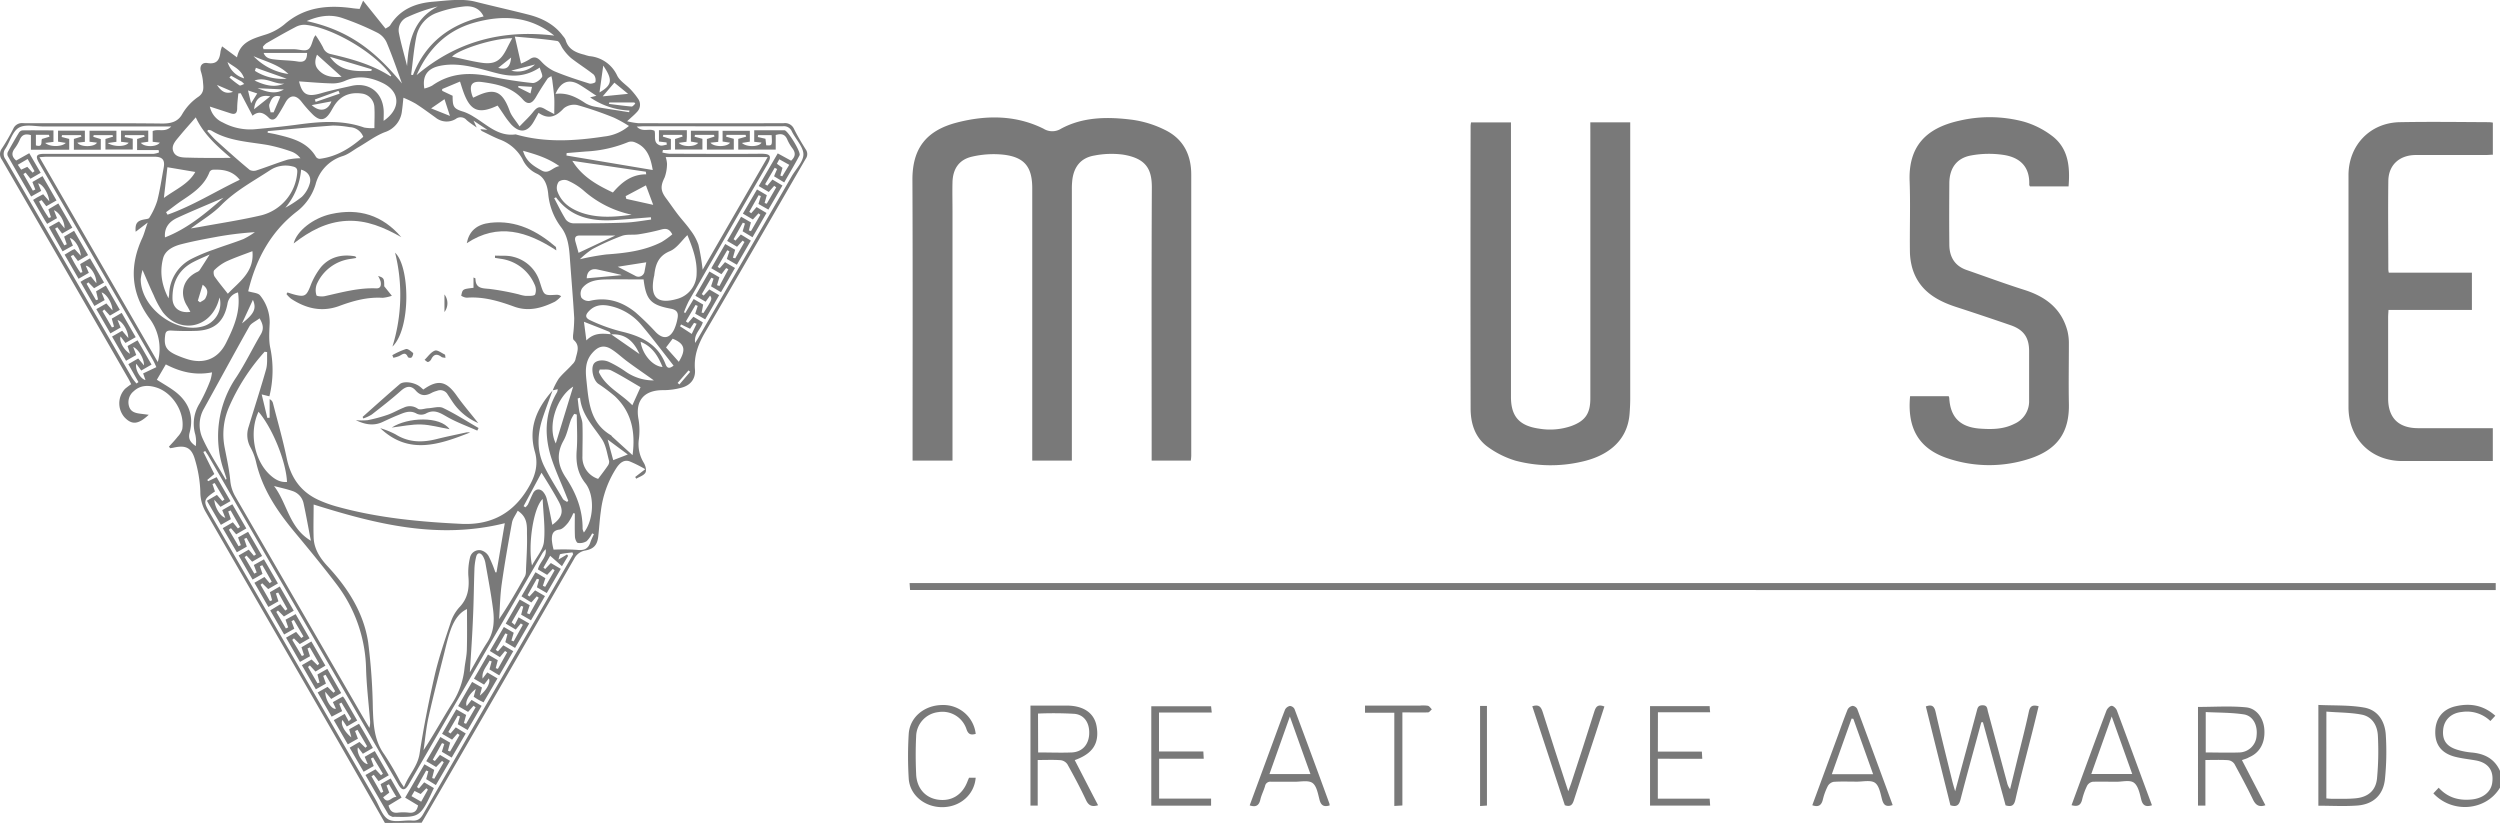<svg xmlns="http://www.w3.org/2000/svg" viewBox="0 0 814.15 268"><defs><style>.cls-1{fill:#797979;}</style></defs><g id="Layer_2" data-name="Layer 2"><g id="The_Communicator_Awards" data-name="The Communicator Awards"><path class="cls-1" d="M125.35,268q-7.53-13.19-15.09-26.36Q88.64,204.19,67,166.74a13.08,13.08,0,0,1-1.76-6.65,41.42,41.42,0,0,0-1.79-10.56c-1.11-3.83-3.08-4.64-7-3.73-.33.07-.67.11-1,.16l-.45-.49c1-1.09,2-2.14,2.89-3.28a6.16,6.16,0,0,0,1.47-2.45c.86-5.5-3.14-11.88-8.46-13.55-2.62-.82-5.21-.79-7.37,1.23A4.6,4.6,0,0,0,42,132.24c.52,1.93,2.12,2.29,3.8,2.5l2.64.34c-3.41,3.19-5.49,3.36-7.9.81a6.91,6.91,0,0,1,.18-9.26,24.62,24.62,0,0,1,2-1.52c-.31-.62-.62-1.3-1-1.94Q21.22,87.56.61,52a3,3,0,0,1,0-3.63A66.41,66.41,0,0,0,4.34,41.9a3.07,3.07,0,0,1,3.2-1.79c15.12.06,30.24-.06,45.36.12,3,0,5.17-.68,6.52-3.2a17.42,17.42,0,0,1,5.28-5.58c2-1.48,1.49-3.27,1.38-5.08a15.4,15.4,0,0,0-.66-3.11c-.53-1.9.54-3,2.11-2.73,3.24.51,4-1.18,4.29-3.8a8.82,8.82,0,0,1,.51-1.63l4.85,3.58c1-4.84,4.85-6,8.83-7.27A18.36,18.36,0,0,0,92.55,8c6.59-5.78,14.24-6.46,22.39-5.31.7.1,1.4.14,2.16.22l1.15-2.7,7.31,9.11c.57-.4,1.24-.64,1.53-1.12,3.22-5.23,8.3-7.19,14-7.65,4.57-.37,9.42-1.09,13.72,0C160.54,2,166.31,3.29,172,4.74c4.42,1.12,8.53,3.13,11.35,7a4.6,4.6,0,0,1,.83,1.23c.87,3.11,3.35,4.17,6.13,4.85a14.2,14.2,0,0,0,1.63.46A11,11,0,0,1,201,24.64c.9,1.8,3,3,4.42,4.55a23.56,23.56,0,0,1,2.35,2.93,3.31,3.31,0,0,1-.3,4.31c-.83.94-1.82,1.73-3.24,3.06a23.15,23.15,0,0,0,3.67.63q23.64.06,47.28,0A3.19,3.19,0,0,1,258.58,42c1.14,2.28,2.45,4.48,3.8,6.63a2.6,2.6,0,0,1,0,3.09c-10.91,18.81-21.73,37.68-32.73,56.45-2.25,3.84-3.7,7.64-3.33,12.16.26,3-1.42,5.16-4.41,5.94a22.8,22.8,0,0,1-5.86.79c-6.35-.06-9.28,3.44-8.09,9.6a22.37,22.37,0,0,1,.11,6.28,11.52,11.52,0,0,0,1.56,7.73c.56.89,1,2.46.57,3.23-.5.94-2,1.38-3,2l-.34-.57,3.27-2.53a39.12,39.12,0,0,0-5.19-2.59c-1.8-.58-3.1.62-4.07,2a32.94,32.94,0,0,0-5.19,14.24c-.4,2.73-.54,5.5-.85,8.24s-1.42,4.06-4.17,4.58a5,5,0,0,0-3.69,2.73q-24.33,42.27-48.8,84.47c-.28.49-.58,1-.87,1.46ZM199,108.86l9.26,6.44c-2.08-4.65-5-6.67-9.3-6.4-.2-.3-.33-.76-.61-.87-2.63-1.08-5.28-2.1-8.18-3.24l.79,6.08C193.51,108.25,196.28,108.61,199,108.86Zm-19,18.25a22.08,22.08,0,0,1,2-3.86c1.32-1.65,3-3,4.4-4.61a3.5,3.5,0,0,0,1-1.55c.41-2.15,1.7-4.38-.54-6.35-.32-.28-.26-1.09-.23-1.64a46.47,46.47,0,0,0,.37-5.5c-.4-6.77-1-13.53-1.47-20.3-.26-3.32-.73-6.64-2.84-9.36A21.11,21.11,0,0,1,178.52,63c-.3-2.7-1.15-5.29-3.8-6.49a9.51,9.51,0,0,1-4.6-4.76,13.93,13.93,0,0,0-7.53-6.38c-1.93-.79-3.79-1.78-5.67-2.7-.15-.07-.24-.28-.49-.61l2.29.23-4.52-3,1.05,2.24c-1.42-1-2.45-1.66-3.32-2.45a2.55,2.55,0,0,0-3.52-.33,5.71,5.71,0,0,1-6.59-.48c-2.13-1.53-4.24-3.1-6.44-4.51a34.23,34.23,0,0,0-4-1.93c-.18,1.68-.28,2.94-.47,4.2a8.11,8.11,0,0,1-5.56,7c-3,1.15-5.64,3.16-8.44,4.8-1.77,1-3.41,2.41-5.31,3a13.11,13.11,0,0,0-8.84,9.26,17.55,17.55,0,0,1-6.36,9C87.87,75.82,83.25,84.8,80.83,94.86c1.44.47,3.25.5,3.89,1.38a13.89,13.89,0,0,1,3.11,8.84c-.11,2.82-.38,5.76.24,8.46a35.66,35.66,0,0,1-.34,15.53l-2.51-.63c.69,2.86,1.26,5.26,1.84,7.66l.75-.06V130a1.92,1.92,0,0,1,1.07,1.24c1.53,6,3.23,11.9,4.48,17.92,1.28,6.2,4.41,10.84,10.15,13.55a39.81,39.81,0,0,0,6.38,2.31c13.2,3.65,26.73,4.92,40.35,5.58,10.23.49,17.57-3.88,22.4-12.8,1.83-3.38,2.64-6.87,1.56-10.63-2.27-7.88.67-14.26,5.75-20-1.06,2.91-2.17,5.8-3.15,8.73-1.82,5.42-2.11,10.87.5,16.1,1.79,3.59,4,7,6,10.47.26.44.9.65,1.36,1l.4-.41c-.31-.77-.62-1.53-.92-2.3-1.48-3.67-3.13-7.28-4.39-11-2.55-7.55-2.5-15,1.69-22.08a3.66,3.66,0,0,0,.19-.92ZM102.14,164.3c0,3.78-.12,7.3,0,10.81.16,3.72,2.08,6.63,4.57,9.32,6.57,7.08,11.73,15.1,13.19,24.77a191.56,191.56,0,0,1,1.52,21.58c.2,5.27.43,10.37,3.73,14.9a101.11,101.11,0,0,1,5.16,8.79c.3.52.67,1,1.24,1.89,1.52-4,4.45-6.73,5.09-10.92,1.31-8.58,3-17.12,4.94-25.58,1.32-5.7,3.24-11.28,5.09-16.85a13.65,13.65,0,0,1,2.85-5.16c2.94-3,3.37-6.46,3-10.38a20.58,20.58,0,0,1,.54-5.88,3.08,3.08,0,0,1,3.55-2.39,4.1,4.1,0,0,1,2.57,2,40.12,40.12,0,0,1,2.14,5.19h.37c.88-5.22,1.76-10.45,2.7-16C142.68,175.8,122.4,170.66,102.14,164.3ZM87,114.67l-.81-.13a66.41,66.41,0,0,0-11.73,18.3,22.37,22.37,0,0,0-1.26,13.1c.67,3.48,1.45,6.95,1.78,10.46a12.63,12.63,0,0,0,1.68,5.34q20.52,35.4,41,70.84c.86,1.49,1.76,3,2.64,4.46a6.9,6.9,0,0,0,.17-2.79c-.43-5.41-1.08-10.82-1.25-16.23a47.12,47.12,0,0,0-9.68-27.84c-4.33-5.68-8.87-11.23-13.45-16.72-5.73-6.88-10.67-14.13-12.7-23a18.35,18.35,0,0,0-1.81-4.75A8.38,8.38,0,0,1,81,138.9c1.88-6.23,3.91-12.42,5.67-18.68C87.14,118.47,86.93,116.52,87,114.67ZM44.18,75.47c-.23-2.67.46-3.56,2.74-4,.6-.12,1.49-.16,1.7-.54a24.14,24.14,0,0,0,2.58-5.5c.91-3.56,1.44-7.22,2.11-10.83.47-2.5-.41-3.56-3-3.56H15.25c-.67,0-1.33.08-2.4.15L51.39,117.9a16.5,16.5,0,0,0-2.84-14.38c-6-8.31-6.4-17-2.19-26.06.65-1.43,1-3,1.75-5ZM228.82,87.84,250,51.15H216.79a8.55,8.55,0,0,1,.43,2.17,13.18,13.18,0,0,1-.78,4.48c-1.35,2.71-1.39,4.27.46,6.75,1.31,1.75,2.53,3.57,3.87,5.31s2.83,3.31,4.07,5.09a16.76,16.76,0,0,1,2.62,4.79A70.08,70.08,0,0,1,228.82,87.84ZM171.64,199.71l.8.32,3-5.39-.64-.44-1.76,2-3.22-2,4.56-7.85,3.23,1.94-.82,2.49.76.32,3.06-5.37-.59-.46-1.84,1.94-3-1.77c.52-2.44,3-4,2.52-6.59a7.61,7.61,0,0,0-1.38,1.86l-43.19,74.7c-1.24,2.14-2.18,2.17-3.4.07q-4.91-8.44-9.79-16.92l-52.1-90.16c-.31-.53-.68-1-1-1.53l-.62.32,3.57,7.18-2.3,1.94.31.39,2.75-1.31,4.52,7.81-3.27,1.86-2-2.29c.12,2.47,2,5.46,3.57,5.86l-1-2.5,3.3-1.91,4.55,7.87L76.92,174l-1.71-2-.68.51,3.16,5.37.74-.34-.9-2.51,3.26-1.84,4.57,7.86-3.24,1.88-1.82-2-.64.5,3.16,5.37.77-.39L82.66,184l3.3-1.85L90.51,190l-3.17,1.84-1.94-1.89-.55.49,3.06,5.32.71-.28-.73-2.62L91.11,191l4.55,7.88-3.2,1.88-1.94-1.95-.54.47,3.12,5.39.75-.36-.86-2.5L96.28,200l4.54,7.88-3.21,1.87-1.89-1.87-.55.5,3.13,5.26.7-.31-.82-2.54,3.23-1.89,4.56,7.87-3.23,1.93-1.83-2-.6.5,3.07,5.31.68-.22-.68-2.64,3.22-1.82,4.52,7.87-3.26,1.92-1.94-2.35c0,2.82,2.27,6,3.48,5.51l-1-2.12,3.28-1.85c.29.4.55.72.76,1.08l3.89,6.75-3.38,1.95-1.42-2.12c-.7,1.15.45,3.67,2.89,5.67-.22-.86-.45-1.71-.7-2.64l3.2-1.8c.83,1.4,1.59,2.66,2.33,3.95s1.43,2.55,2.19,3.93l-3.27,1.89-1.6-2.09c-.63,1.68,1.6,5.43,3.19,5.46l-1-2.37,3.29-1.88,4.56,7.89-3.33,1.92-1.55-2.07-.75.49,3.08,5.4.76-.35-.88-2.5,3.29-1.85,3.55,6.22-4.25,2.58c.46,1.7,1.28,2.54,3,2.33a15,15,0,0,1,3.61,0c1.76.2,2.65-.56,3-2.36l-4.2-2.53,6.28-10.86,3.19,1.82-.68,2.66.7.22,3.08-5.35-.55-.46-1.93,2-3.22-1.91c1.59-2.72,3.06-5.26,4.59-7.87l3.19,1.85-.71,2.62.7.25,3.09-5.38-.68-.48-1.76,2c-1.1-.65-2.14-1.24-3.27-1.9L148.6,231l3.2,1.83-.72,2.63.71.25q1.56-2.69,3.1-5.37l-.68-.5-1.77,2-3.25-1.9c1.54-2.66,3-5.2,4.56-7.87l3.21,1.83-.7,2.63c2.43-1.95,3.6-4.53,2.92-5.58l-1.54,2-3.29-1.93,4.56-7.87,3.2,1.85-.67,2.6.71.22,3-5.38-.68-.44-1.67,2-3.27-2,4.56-7.82,3.21,1.88-.75,2.53.73.28,3-5.41-.67-.43-1.65,2-3.27-1.95,4.55-7.85,3.27,1.86ZM70,160.05c-3.76,2.53-3.91,3.14-1.66,7l53.93,93.28c1.31,2.26,2.19,5.35,4.17,6.49s5.11.21,7.72.4c1.8.14,2.74-.51,3.64-2.08q19.53-34,39.2-67.92,4.81-8.35,9.65-16.71l-.22-.62c-1.32.17-2.66.27-3.95.57-.25.06-.33.89-.61,1.77l2.79-1.67.35.48-2,3.35L179.17,181l-2.2,3.84.57.47,1.85-1.95,3.24,1.9-4.57,7.87-3.21-1.87.71-2.57-.74-.21-3,5.33.59.44,1.85-2,3.22,1.87-4.56,7.9-3.2-1.85.69-2.63-.71-.22-3.07,5.34,1,.86,1.25-2.48,3.47,2L167.74,211l-3.18-1.87.7-2.61-.7-.24-3.1,5.36.69.5,1.76-2,3.25,1.92c-1.55,2.66-3,5.22-4.57,7.88L159.4,218c.27-1,.49-1.8.71-2.62l-.69-.22c-.89,1.87-2.59,3.36-2.27,5.83l1.54-2c1.16.67,2.21,1.3,3.32,1.95l-4.54,7.78c-.72-.37-1.3-.63-1.84-.94s-.93-.6-1.37-.88c.25-.91.47-1.73.69-2.54-2.35,1.74-3.61,4.46-2.95,5.57l1.57-2,3.27,1.94-4.56,7.87-3.21-1.88.71-2.57-.71-.23L146,238.39l.71.48,1.72-2,3.25,2-4.58,7.84-3.21-1.89c.32-1,.55-1.78.79-2.53l-.74-.29-3,5.4.67.44,1.66-2,3.28,1.93-4.6,7.9-3.16-1.94c.29-1,.49-1.8.7-2.55l-.7-.25c-1,1.79-2,3.59-3,5.38l.63.47,1.72-2,3.16,1.87c-4.39,9.44-4.55,9.55-12.91,9.35a1.92,1.92,0,0,1-.64,0c-.46-.24-1.07-.44-1.31-.84-2.48-4.19-4.9-8.41-7.42-12.77l3.26-1.86,1.8,1.94.62-.51-3.19-5.3-.72.37.92,2.43-3.29,1.87-4.55-7.84,3.19-1.87c.77.74,1.35,1.32,1.94,1.89l.54-.5-3.12-5.34-.79.41.93,2.47-3.29,1.86-4.57-7.89,3.56-2.05,1.29,2.41.84-.77-3.19-5.31-.72.39.94,2.4L108,233.39l-4.55-7.88,3.22-1.83,1.94,1.92.54-.49-3.12-5.37-.77.38.88,2.5-3.28,1.86-4.55-7.86,3.17-1.85,1.95,1.88.52-.52-3.06-5.29-.75.33.83,2.54-3.28,1.85c-1.56-2.7-3-5.24-4.54-7.89l3.28-1.89,1.7,2,.7-.51-3.13-5.38-.78.39.92,2.47-3.31,1.88L88,198.78l3.3-2,1.59,2.05.71-.46-3-5.41-.75.29.82,2.56-3.27,1.86c-1.55-2.69-3-5.23-4.55-7.88l3.27-1.89,1.71,2,.66-.46c-1-1.8-2-3.59-3.07-5.38l-.76.34.82,2.51-3.23,1.84-4.54-7.85L81,179l1.7,2,.67-.47-3.09-5.38-.76.34.86,2.52-3.25,1.85L72.53,172l3.3-1.91,1.64,2,.7-.46-3.07-5.41-.78.34.87,2.51-3.26,1.85-4.55-7.85,3.27-1.9,1.74,2,.71-.5-3.17-5.36-.74.32Zm77.4-128.86c0,3.58.26,4.22,3.62,5.22a15.42,15.42,0,0,1,3.23,1.6c4.3,2.55,8,6.55,13.68,5.75,9.57,2.76,19.23,2.15,28.89.69a14.91,14.91,0,0,0,8-3.43,42.76,42.76,0,0,0-4.94-2.73,116.48,116.48,0,0,0-11.84-4.07,5.33,5.33,0,0,0-4.44,1.06c-2.47,2.66-4.9,3.78-8.21,1.47-.57,1-1,1.9-1.52,2.76-2,3.59-4.56,4-7.41,1a29.43,29.43,0,0,1-2.42-3.22c-.68-1-1.32-2-2-2.91-6.18,2.91-8.88,1.78-11.14-4.49-.38-1.05-.7-2.13-1.09-3.33L144,29l0,.58ZM68.34,34.71a7.24,7.24,0,0,0,4.21,5.17A18.68,18.68,0,0,0,83,42.09c4.59-.43,9.17-.88,13.73-1.49,7.36-1,14.66-1.63,21.86.93a13.53,13.53,0,0,0,3.34.18c0-2.42.13-4.53,0-6.61a4.69,4.69,0,0,0-3.76-4.58c-3.53-.58-6.63.23-8.87,3.24-.67.9-1.16,1.93-1.77,2.88-1.65,2.58-3.28,2.88-5.54.78A42.43,42.43,0,0,1,98.09,33c-1.81-2.23-3.74-2.11-5.11.34-.86,1.54-1.72,3.09-2.71,4.54-.65,1-1.69,1.53-2.7.51-1.6-1.63-3.26-2.43-5.33-.7l-3.85-7.32-.78.05c-.14,1.6-.36,3.21-.37,4.81s-.6,2.15-2.07,1.7C72.91,36.2,70.67,35.45,68.34,34.71ZM50.91,119.57a24.53,24.53,0,0,0-1.06-2.26Q31.31,85.2,12.75,53.1c-1.33-2.31-.92-3,1.73-3H36.63c4.47,0,8.94,0,13.41,0a7,7,0,0,0,1.74-.46l-.13-.78h-7V45.26l2.48-.78L46.91,44H40.7l-.08.63,2.61.56v3.51H34.34V45.25l2.5-.76L36.65,44H30.51l-.13.56,2.44.73v3.47H24.06V45.24l2.45-.75L26.37,44H20.19l-.11.61,2.46.63v3.52H10.07V44c-1.85-.54-2.95-.1-3.63,1.51A14.36,14.36,0,0,1,4.75,48.4c-1.08,1.47-.9,2.68.52,3.88l4.26-2.39,3.72,6.39L9.92,58.21l-1.59-2-.72.47,3.09,5.41.8-.38-.95-2.44,3.3-1.91,4.56,7.91-3.34,1.89-1.54-2-.8.45a42.93,42.93,0,0,0,3.18,5.38l.68-.26-.84-2.55L19,66.25l4.56,7.9-3.33,1.91L18.66,74l-.72.47,3,5.44.8-.36-.86-2.49,3.24-1.9,4.56,7.92L25.38,85l-1.52-2-.8.43a41.76,41.76,0,0,0,3.15,5.4l.64-.2L26.11,86l3.21-1.87L33.88,92l-3.24,1.86-1.87-1.92-.57.48,3.07,5.34.67-.23-.65-2.66L34.47,93l4.56,7.9-3.24,1.88-1.83-2-.59.53,3.08,5.31.68-.24-.73-2.61,3.23-1.88,4.57,7.91-3.35,1.89-1.58-2.11c-.55,1.35.92,4.31,3.07,5.64l-.8-2.54,3.26-1.86,4.55,7.91L46,120.67l-1.62-2.21c-.49,1.83,1.34,4.94,3,5.31l-.77-2.16Zm4.85-78.38H14.29c-2.75,0-6-.83-8.11.37S3.27,46.09,1.77,48.4a2.85,2.85,0,0,0,0,3.44q12,20.66,24,41.39,8.61,14.89,17.24,29.8a16.84,16.84,0,0,0,1.44,1.86l.64-.46c-1.08-1.92-2.16-3.84-3.3-5.84L45,116.73,46.9,119c.07-2.19-1.84-5.34-3.53-6l1,2.61-3.32,1.88-4.56-7.89,3.3-1.88,2,2.36c-.06-2.5-2-5.51-3.51-5.84l1,2.43-3.33,1.9-4.58-7.9,3.27-1.86,2,2.27c-.07-2.39-2-5.44-3.56-5.84l1,2.49-3.33,1.92-4.54-7.86c.75-.46,1.22-.77,1.71-1S29,90.27,29.57,90l1.81,2.23c.11-2.46-1.95-5.66-3.45-5.68l1,2.3-3.35,1.94-4.54-7.85c1-.6,1.76-1.08,2.55-1.54a4.45,4.45,0,0,1,.75-.26l2,2.17c-.24-2.64-2.12-5.54-3.6-5.78l1,2.45-3.36,1.87L16.7,75.38c-.24-.42-.45-.85-.77-1.44l3.28-1.83L21,74.34c.15-2.14-1.72-5.27-3.43-5.87l1,2.57L15.35,72.9c-.35-.56-.59-.9-.8-1.27-1.24-2.13-2.48-4.27-3.77-6.52.6-.37,1.12-.72,1.66-1s1.09-.58,1.62-.85l2,2.31c-.28-2.7-2.16-5.58-3.64-5.86l1,2.45L10.14,64C7.55,59.53,5,55.2,2.55,50.83a1.61,1.61,0,0,1,0-1.34q1.72-3.16,3.6-6.26a1.67,1.67,0,0,1,1.12-.77c3.38-.06,6.76,0,10.14,0v3.75l-2.69.33c1.48,1.37,5.42,1.34,6.7,0l-2.52-.41V42.56h8.74v3.63l-2.44.27c1,1.52,5.59,1.48,6.38,0l-2.42-.3V42.57h8.75v3.61l-2.86.4c2.21,1.38,6,1.19,6.84-.11l-2.47-.3V42.54h8.86v3.61l-2.41.36c1.15,1.48,5.17,1.4,6.17-.06l-2.32-.28V42.68C51.62,41.85,53.81,43.25,55.76,41.19Zm6.4,33.2L64.55,74c6.87-1.28,13.81-2.3,20.61-3.9A15.59,15.59,0,0,0,96.78,56.39c.14-1.24-.09-1.9-1.51-2.19A9.19,9.19,0,0,0,88,55.4C82.52,59,76.71,62.08,72,66.85,69.28,69.64,65.77,71.68,62.16,74.39Zm164.23,37.29c.57-.91.91-1.42,1.22-2q15.1-26.13,30.2-52.25c1.38-2.39,3.84-4.8,3.83-7.18s-2.51-4.91-3.76-7.44a2.83,2.83,0,0,0-3-1.69c-15,.05-30.09,0-45.14,0-.66,0-1.32.06-2.37.11,1.85,2,4.1.44,5.79,1.38.47,1.62-.61,3.91,1.78,4.74.64.22,1.47-.14,2.21-.23l-.08-.73-2.48-.3V42.41h9.09c0,.88,0,1.44,0,2s-.08,1.21-.12,1.76l-2.53.35c1.3,1.42,5.34,1.37,6.33,0L225,46.1V42.57h9c0,.73,0,1.29,0,1.85s-.08,1.21-.11,1.78l-2.52.27c1.13,1.49,5.44,1.44,6.37,0l-2.42-.38V42.59h8.87v3.54l-2.57.42c1.48,1.45,5.72,1.31,6.37-.12l-2.37-.25V42.42c3.35,0,6.6,0,9.84,0,1.08,0,5.46,7.16,4.93,8.15-1.57,3-3.31,5.85-5,8.84l-3.31-2c.39-1,.69-1.66,1-2.37l-.79-.4-3.13,5.36.72.47,1.67-2,3.26,1.95-4.58,7.84-3.24-1.84.78-2.58-.73-.26L244,69l.65.43,1.74-2,3.23,1.93c-1.55,2.68-3,5.23-4.56,7.9l-3.22-1.94c.31-1,.54-1.78.76-2.53l-.7-.27-3,5.37.62.47,1.74-2,3.26,2-4.55,7.86-3.27-1.89.83-2.52-.7-.32-3.11,5.41.66.46,1.73-2,3.25,1.91-4.56,7.89-3.24-1.91.82-2.51-.73-.3q-1.55,2.67-3.1,5.34l.61.47,1.83-2,3.22,1.88c-1.56,2.69-3,5.23-4.55,7.87l-3.26-1.85.82-2.53-.71-.31q-1.57,2.67-3.14,5.36l.69.48c.55-.63,1.11-1.25,1.76-2l3.06,1.82C228.22,107.34,225.89,108.74,226.39,111.68ZM206,148.23c1-7.61-.33-14.06-5.77-19.2a56.07,56.07,0,0,0-5.43-4.07c-1.59-1.18-2.42-4.76-1.49-6.39.68-1.2,3-1.64,5.07-.68a36.39,36.39,0,0,1,5.3,3.08,15.87,15.87,0,0,0,9.27,2.92c-2.75-2-5.74-4-8.69-6.2-1.77-1.3-3.36-2.86-5.21-4-2.48-1.52-4.39-.84-6.28,1.4-2.22,2.61-2.12,5.63-1.8,8.65.73,6.82,1,13.89,8,18,.17.1.27.34.42.48Zm-53.93,50.12c-2.24,1.05-4,3.15-5.31,6.77-.87,2.45-1.46,5-2.09,7.55-1.74,6.92-3.54,13.82-5.09,20.77-.8,3.57-1.12,7.25-1.65,10.88,3.43-5.19,6.32-10.55,9.58-15.68a25.79,25.79,0,0,0,3.77-11.12c.24-2,.7-3.93.75-5.9C152.16,207.2,152.08,202.77,152.08,198.35ZM209.59,91c-4.16,0-8.19-.07-12.2,0-2.93.07-5.92.4-7.86,2.94a3.39,3.39,0,0,0-.19,3A3,3,0,0,0,192,98c5.64-1.39,10.54.2,14.88,3.66a83.41,83.41,0,0,1,6.67,6.5c2.39,2.41,4.52,2.15,6-.88a14.92,14.92,0,0,0,1.06-3.42c.4-1.82,0-2.94-2.22-3.34C211.87,99.3,210.4,97.61,209.59,91Zm6.29-42.13-.17.79a13,13,0,0,0,2.35.41c9.8,0,19.6.1,29.39,0,3.41-.05,4.16.55,2.29,3.77-8.56,14.71-17,29.49-25.46,44.27a33.88,33.88,0,0,0-1.54,3.6l.44.22,2.72-4.55,3.1,1.81-.51,2.62.61.12c2.8-4.36,2.91-4.65,2.13-5.67l-1.44,2-3.33-1.94c1.59-2.74,3.06-5.3,4.57-7.9l3.24,1.89c-.28.93-.52,1.75-.77,2.57l.8.25,2.9-5.45-.72-.39-1.53,2-3.32-1.94c1.58-2.74,3.06-5.29,4.55-7.89l3.23,1.88-.73,2.59.76.2,3-5.32-.6-.45-1.81,2-3.23-1.9c1.54-2.66,3-5.22,4.55-7.88l3.2,1.85c-.28,1-.48,1.84-.68,2.62l.7.21,3.06-5.32-.61-.47-1.83,2-3.26-1.9c1.61-2.75,3.09-5.28,4.6-7.88l3.19,1.87L249,66.11l.7.24L252.79,61l-.67-.48-1.76,2-3.27-1.93,6.19-10.64,4.36,2.38c1.37-1.28,1.57-2.49.44-4a13.86,13.86,0,0,1-1.71-2.93c-.73-1.7-1.91-2-3.75-1.43v4.74h-12.2V45.23L243,44.5l-.2-.58H236.6l-.14.59,2.51.7v3.52h-8.76V45.27l2.48-.81-.18-.53h-6.18l-.14.58,2.56.7V48.7h-8.91V45.27l2.46-.81-.17-.54H216l-.14.57,2.62.78v3.47c-.5,0-.91.09-1.32.11S216.3,48.85,215.88,48.85ZM84.52,103.66c-1.24,1-2.7,1.55-3.31,2.63-5,8.88-9.85,17.86-14.79,26.78a10.61,10.61,0,0,0-.46,9.66c2.1,4.66,5,9,7.57,13.52.18-.27.26-.34.24-.39-.32-1-.66-2-1-3A34.15,34.15,0,0,1,77,122.78c2.93-4.5,5.26-9.37,8-14C85.91,107.13,85.76,105.7,84.52,103.66Zm-7-8.43A4.54,4.54,0,0,0,74.07,99c-1.09,5.65-4.1,8.38-9.75,8.73a84,84,0,0,1-8.69-.09c-1.16,0-1.67.28-1.83,1.44-.48,3.56.26,5,3.54,6.5A33.46,33.46,0,0,0,61.12,117c4.68,1.43,9.62.44,12.51-5.35C76.19,106.51,78.43,101.39,77.51,95.23Zm58.17-70.77c13.21-11.16,28.13-14.9,44.8-12.87-7.93-6.46-16.89-6.79-26.07-4.2C145.54,9.9,139.49,15.82,135.68,24.46Zm88.18,52.1c-1.85,1.77-3.45,4.29-5.71,5.23-3.72,1.55-4.67,4.26-5.07,7.67,0,.28-.11.55-.16.83-1.29,6.66,1.22,8.93,7.77,7a8.53,8.53,0,0,0,6.16-8.18C227.07,84.44,225.36,80.28,223.86,76.56ZM85.59,15.27l.23.76c3.31,0,6.62,0,9.92,0,1.56,0,3.46.74,4.57.08s1.34-2.64,2-4c.06-.12.16-.23.45-.66a36.73,36.73,0,0,1,2.45,4,3.34,3.34,0,0,0,2.54,2.17c6.78,1.57,13.47,3.41,19.41,7.24,0,0,.18-.12.27-.19-5-7.32-19.2-15.78-28.09-16.6a6.09,6.09,0,0,0-3.16.77c-3.19,1.66-6.31,3.46-9.43,5.25A5.84,5.84,0,0,0,85.59,15.27Zm83,151.06c-.7,1.42-1.61,2.57-1.85,3.85-1.23,6.66-2.4,13.34-3.35,20-.53,3.78-.58,7.63-.85,11.44,3.11-4.56,5.8-9.26,8.45-14a3.86,3.86,0,0,0,.29-1.64c.15-4,.45-7.92.34-11.87C171.57,171.52,172,168.53,168.6,166.33ZM87.21,42.7l-.06.52c1,.18,1.94.33,2.89.56,5,1.2,10,2.4,12.88,7.34a1.51,1.51,0,0,0,1.2.6c5.63-.7,10.13-3.58,14.18-7.16a4.9,4.9,0,0,0-4.44-3.15,32.07,32.07,0,0,0-5.49-.52C101.31,41.39,94.26,42.08,87.21,42.7Zm82.46-22a17.69,17.69,0,0,0,2.72-1.34c1.51-1.1,2.53-.73,3.78.56a13.8,13.8,0,0,0,4.35,3.28c3.71,1.56,7.56,2.8,11.39,4,.6.19,2-.23,2-.54a2.85,2.85,0,0,0-.55-2.36c-2.37-1.89-5-3.52-7.36-5.37a15.61,15.61,0,0,1-2.54-2.83c-.72-.91-1.22-2.63-2-2.75-4.44-.67-8.93-1-13.8-1.43C168.43,15.2,169,17.8,169.67,20.68ZM153,218.93c2-3.47,3.69-6.71,5.68-9.75,2.22-3.39,2.36-7.08,1.88-10.81-.64-5-1.58-9.9-2.45-14.84a6.59,6.59,0,0,0-.94-2.55c-.76-1.1-1.74-1.08-2.1.33a19.66,19.66,0,0,0-.57,4.18c-.18,5-.21,10-.44,15.06C153.83,206.53,153.42,212.51,153,218.93ZM133.88,24.34l.61.1c4.16-10.71,12.31-16.6,23-19.08-1.35-2.89-3.95-3.58-6.69-3.22a37.24,37.24,0,0,0-8.56,2.05,10.37,10.37,0,0,0-6.61,7.54C134.77,15.87,134.45,20.13,133.88,24.34Zm54,110.67-.87-.23a12.19,12.19,0,0,0-1.08,1.92c-.82,2.25-1.25,4.71-2.4,6.77-2.41,4.31-1.91,8.1.75,12.09,3.34,5,5.5,10.52,5.45,16.69a4.12,4.12,0,0,0,.42,1.16c3.27-4.13,3.58-12.15.46-16.08-2.57-3.24-3.11-6.76-2.8-10.74S187.84,138.87,187.84,135Zm-133-37.88c.13-.78.19-1,.2-1.26a13.38,13.38,0,0,1,7.39-11.62,57.26,57.26,0,0,1,7.22-3c3.18-1.19,6.43-2.16,9.59-3.4A26.21,26.21,0,0,0,83,75.61a106.62,106.62,0,0,0-13,1.62c-3.68.67-7.37,1.38-11,2.31-2.51.65-5.13,1.92-5.86,4.48C52,88.3,52.51,92.61,54.87,97.13ZM54,118.67l-2.92,5c2,1.28,3.92,2.35,5.67,3.64,4.62,3.4,6.51,8,5,13.58-.57,2.17.4,3.25,2,4.39a10.28,10.28,0,0,0-.15-3.76,12.47,12.47,0,0,1,1.42-10.17,58,58,0,0,0,3.48-7.49,14.47,14.47,0,0,0,.55-2.6C63.68,122.3,58.87,121.21,54,118.67ZM180.5,37.16c0-2.13.09-3.7,0-5.27-.12-1.89-.4-3.76-.63-5.64-.06-.49-.2-1-.31-1.46-.43.28-1,.47-1.27.86-1.29,1.93-2.56,3.87-3.71,5.89-1.28,2.26-2.68,2.72-4.3.87-3.52-4-8.29-5-13.16-5.67-3.41-.48-4.41.84-3.42,4.14a7.36,7.36,0,0,0,.39.93l.68-.3c6.23-3.06,8.85-1.89,11.23,4.67.59,1.64,1.91,3,3.19,5,1.72-1.81,3.17-3.12,4.37-4.64,1.46-1.84,2.24-2.08,4.27-.8C178.45,36.1,179.15,36.43,180.5,37.16ZM67.77,42.31l-.28.37c1.06,1.12,2,2.31,3.18,3.34,3.51,3.17,7,6.31,10.68,9.34a3,3,0,0,0,2.36.07c3.34-1.09,6.61-2.4,10-3.45a21.39,21.39,0,0,1,4.12-.45A6.46,6.46,0,0,0,95,49.4a53.78,53.78,0,0,0-7.73-2.16C81,46.15,74.46,46,68.78,42.49A2.71,2.71,0,0,0,67.77,42.31ZM99.89,6.86c12.72,2.82,21.54,8.71,31,20.31-1.58-4.5-3.15-9-5-13.4a6.73,6.73,0,0,0-3-3.12,90.32,90.32,0,0,0-11.7-4.88C107.56,4.64,103.89,5.11,99.89,6.86ZM219.36,119.07c-3.53-4.49-6.9-9-10.56-13.33a18.35,18.35,0,0,0-10.23-6.11c-2.37-.51-4.68-.37-6.55,1.46-1.5,1.45-1.57,2.41.29,3.25a55.23,55.23,0,0,0,9.92,3.59c6.44,1.5,11.94,4,14.51,10.66C217.27,120,218,120.12,219.36,119.07Zm-135.16,15c-3.13,6.62-1.48,15.73,3.66,20.52,1.56,1.45,3.31,2.55,5.61,2.37C93.17,150.33,88.74,139.41,84.2,134.11Zm128.37-78.7c-.64-3.74-1.65-7.37-5.75-9a3.12,3.12,0,0,0-2.16-.13,41.48,41.48,0,0,1-13.83,3.09l-6.3.52-.06.8Zm-137.47-4c-4.69-4-8.86-7.8-11.35-13.15-1.82,2.09-3.62,4.07-5.32,6.14-1.2,1.46-2.82,3.07-1.94,5.07s3.32,1.87,5.25,1.91C66,51.48,70.33,51.42,75.1,51.42Zm113.8,78.14-.78.27c.18,1.43.29,2.86.56,4.27s1,2.73,1,4.1c.13,3.45,0,6.9,0,10.35a7.36,7.36,0,0,0,5.11,7.45c1.05-1.41,2.13-2.8,3.12-4.25a2.23,2.23,0,0,0,.46-1.55c-.67-2.41-1-5.09-2.34-7.11C193.22,138.8,189.44,135.09,188.9,129.56Zm16.69-59.62A34.15,34.15,0,0,1,190,62a20.68,20.68,0,0,0-5.2-3.23,3.08,3.08,0,0,0-2.83.39,3.49,3.49,0,0,0-.5,3c1.33,3.86,4.43,5.92,8.13,7.19C194.87,71.09,200.23,70.68,205.59,69.94ZM188.85,84.42a83.25,83.25,0,0,1,8.56-1.55c6.25-.45,12.41-1.16,18.08-4.07a27.71,27.71,0,0,0,3.45-2.48c-.92-1.74-1.91-2-3.45-1.61A68,68,0,0,1,208,76.3c-1.81.29-3.8-.09-5.46.51a78.57,78.57,0,0,0-9.65,4.33A26.92,26.92,0,0,0,188.85,84.42ZM97.39,26.51c1.06,4.34,2.66,5.18,7.2,3.85,3.23-.95,6.54-1.63,9.84-2.38,5.63-1.29,10,1.95,10.5,7.71.09,1.15,0,2.31,0,3.67,5.72-3.91,5.45-9.54-.34-12.34-3.86-1.86-7.87-2.55-12-.79a10.4,10.4,0,0,1-4.11.94C104.76,27.1,101.08,26.75,97.39,26.51Zm40.8,2.32a10.75,10.75,0,0,0,2.52-.93c5.88-4.17,12.28-4.44,19.08-3a127,127,0,0,0,13.58,2.13c1,.11,2.46-.95,3.12-1.89.39-.53-.39-1.9-.72-3.14-4.46,2.95-8.82,3.09-13.32,2-2-.47-3.95-1.07-5.94-1.57-4.56-1.13-9.14-2-13.84-.85C139.06,22.52,137.52,24.88,138.19,28.83Zm48.19,23.54c3.2,5.23,8.19,7.94,13.22,10.32,3-3.52,6.21-5.92,10.84-5.92l-.12-.85ZM54.08,69.1l.48.82c8.23-2.91,15.61-7.6,23.52-11.37-2.39-3-5.49-3.41-8.76-3.28a1.46,1.46,0,0,0-1.07.71c-1.63,4.31-5.15,6.77-8.78,9.17C57.62,66.38,55.88,67.78,54.08,69.1ZM74.2,95.66c3.53-3.8,8.7-7,8-13.86-2.9,1.12-5.78,2.09-8.52,3.36A14.7,14.7,0,0,0,69.77,88c-.34.32-.23,1.57.13,2.08C71.24,92,72.77,93.83,74.2,95.66Zm92.61-83.21c-6.35,0-17.62,3.78-19.59,6,3.07.65,6.16,1.45,9.29,1.94,4.49.71,6.48-.44,8.52-4.51C165.59,14.75,166.18,13.65,166.81,12.45ZM89.24,158.28c4.33,5.65,4.89,13.63,12,17.82-.85-4.38-1.53-8.26-2.36-12.1a5.39,5.39,0,0,0-3.65-4.1C93.3,159.23,91.25,158.81,89.24,158.28ZM208.6,126.09c-3.27-1.9-6.33-3.82-9.54-5.44-1-.52-2.48-.23-3.74-.31l-.31.8c2.23,4.91,7.22,7,10.92,10.84Zm-21.4,41.13-.5-.1a16.05,16.05,0,0,1-1.69,3.11c-.77.93-1.8,2.1-2.83,2.23-2.21.28-2.48,1.67-2.47,3.26a16.66,16.66,0,0,0,.58,3.28,66.09,66.09,0,0,1,7.62.07c2.22.25,3.63-.25,4.34-2.44.3-.92.77-1.79,1.16-2.68l-.58-.25a9,9,0,0,1-1.79,2.54,4.2,4.2,0,0,1-2.85.57c-.43-.07-.92-1.27-.95-2C187.13,172.3,187.2,169.76,187.2,167.22ZM62,101.56c-.4-.71-.68-1.28-1-1.81-2.73-4.2-1.37-9,3.19-11.17A2,2,0,0,0,65,88c1.1-1.67,2.17-3.37,3.29-5.13-1.75.8-3.58,1.55-5.32,2.45-4.69,2.43-6.78,6.43-6.8,11.61C56.11,100.19,58.45,102.09,62,101.56ZM132.57,21.5c.51-8,2-15.24,10-19.39a53.28,53.28,0,0,0-9.78,3.4,4.66,4.66,0,0,0-2.92,5C130.57,14.19,131.66,17.83,132.57,21.5Zm44.16,141c-3,2.69-4.87,15-3.48,21.65,1.45-2.73,3.6-5.1,3.88-7.67C177.62,172.07,176.94,167.52,176.73,162.52ZM194.23,31.2c-2.23-1.47-3.84-2.61-5.53-3.62-3.36-2-6.12-1-7.78,3,3.76-.49,6.77,1.05,9.69,3a9.24,9.24,0,0,0,3.37,1.2c2.7.52,5.43.89,8.15,1.33l2.74.43L205,36a24.09,24.09,0,0,1-12.82-4.29ZM179.87,170.91c3.3-2.4,3.82-4.46,2-7.72-.77-1.43-1.6-2.84-2.44-4.24-.95-1.59-1.93-3.16-3.08-5l-5.84,10.88.59.39a4.6,4.6,0,0,0,.81-.91c.56-1.14,1-2.32,1.58-3.48.7-1.53,2.09-1.93,3.29-.76a5.59,5.59,0,0,1,1.31,2.56C178.8,165.33,179.3,168.09,179.87,170.91ZM72.78,64.41c-5,2.16-10.09,4.23-15.05,6.53-2.53,1.18-4.3,3.11-4,6.37C61.16,74.42,67,69.42,72.78,64.41ZM71.52,96.88c-.31,1-.49,1.63-.76,2.28-3.25,7.94-12.43,9.3-17.71,2.53a29.78,29.78,0,0,1-3-5.55c-1.2-2.5-2.25-5.07-3.63-8.22a18.23,18.23,0,0,0-.59,3c0,9.13,11.18,17.73,20,15.43A7.76,7.76,0,0,0,71.52,96.88Zm-17-42.42-1.15,10C57.29,61.6,61.42,59.93,63.6,56Zm126.56,9.8-.61.27c1.25,2.33,2.39,4.73,3.81,7a3.34,3.34,0,0,0,2.46,1.2c5.6,0,11.2,0,16.79-.23,2.85-.11,5.68-.62,8.52-1l-.08-.75c-4,.31-8,.68-12,.93C192.51,72.13,185.81,70.69,181.07,64.26ZM181,144.41c1.92-6.3,3.76-12.3,5.66-18.51C181.15,129.39,178.21,138.9,181,144.41Zm7.4-62.07,12-5.64c-4.28,0-7.94,0-11.6,0-1.4,0-1.73.69-1.43,1.9C187.77,80,188.14,81.33,188.41,82.34ZM182.16,54.1c-3.78-2.67-7.62-3.82-11.83-5,1,3.56,3.5,5,6.07,6.43C178.76,56.84,179.88,54.46,182.16,54.1ZM92.92,67.65a36.27,36.27,0,0,0,5.4-3.56,9.85,9.85,0,0,0,2.57-4.37c.59-2.15-.68-3.89-2.83-4.48A21.91,21.91,0,0,1,92.92,67.65ZM100,17.24H85.86c.65,1.82,2.32,2,3.89,2.16,2.39.27,4.82.24,7.18.63C99,20.38,100,19.67,100,17.24ZM210.35,60.36l-6.6,3.51.21.9,8.76,1.94ZM120.93,23.1l.16-.53-13.65-4.08C110.86,23.48,115.92,23.24,120.93,23.1ZM111.24,25l-8-7.19c-.71,1.72-.84,3.38.27,4.71C105.63,25.11,108.6,25.25,111.24,25ZM216.9,113.15l4.16,4.67c2.45-4,1.93-5.91-2-7.52ZM201.18,86.87l5.63,2.91a2,2,0,0,0,3.1-1.46c.19-.95.36-1.9.55-2.9Zm7.44,24.44c.59,4.11,3.95,8,7.14,8.2C214.29,115.9,212.41,112.83,208.62,111.31Zm-6.25-21.69c.25.13-.05-.11-.38-.19-2.47-.57-5-1.14-7.43-1.67-2.12-.46-3.45.74-3.48,2.87ZM82.56,18.29A19.36,19.36,0,0,0,93.92,24.1C90.74,21,86.46,20,82.56,18.29ZM199.7,149.85l4.75-1.84-6.56-4.86C198.58,145.7,199.14,147.8,199.7,149.85ZM196.27,31.38l8.27-.82-4.46-3.64Zm.18-10c-.43,3.12-.81,5.83-1.22,8.72C199.36,27.71,199.61,26,196.45,21.36Zm-51.7,10.92-4.35,3,6.13,2.45C145.86,35.69,145.34,34.11,144.75,32.28ZM83.33,22.08l-.31,1a16.73,16.73,0,0,0,10.35,2.56Zm9.26,5.14c-3.19.35-6-2.34-9.69-1C86.31,27.82,89.35,28.62,92.59,27.22Zm-4.48,9.37h1l2.21-5.16c-2.52-.74-3,1.12-3.59,2.5C87.48,34.66,88,35.69,88.11,36.59ZM251.29,44h-4.41l-.09.62,2.49.57c.09.79.17,1.47.25,2.13C251.49,47.45,251.49,47.45,251.29,44ZM78.81,105.31c4-3.14,4.79-4.85,3.55-7.66C81.22,100.12,80.14,102.46,78.81,105.31ZM16.12,44.52l-.19-.61H11.69v3.44c2.49.77,1.53-1.4,2-2.1ZM66,92.73c-.58,1.9-1.07,3.54-1.57,5.18l.71.55c.6-.43,1.46-.73,1.75-1.32C67.58,95.78,68.12,94.26,66,92.73Zm73.35,164.41-.51-.45L137,258.58l-2-1-1,1.69,3.16,1.81ZM10.62,56.23l.62-.49L9,51.77l-3.2,1.89,1.09,1.6,2-.93Zm90.89-22c2.62,2.39,5.3,1.83,6.42-1.22Zm27.57,225.26c-1-1.64-1.7-2.87-2.42-4.1l-.78.43.89,2.32-2,1.51C126.4,262.11,127.35,259.45,129.08,259.53ZM74.1,20.18a7.86,7.86,0,0,0,5.41,5.34C78.47,22.46,75.91,21.7,74.1,20.18ZM88,31.39c-3.18-.69-4.92.84-5.25,4.18ZM253,53.33l1.83,1.33c-.26.92-.48,1.72-.71,2.52l.63.23,2.28-3.73-3.25-1.81ZM92.44,29.13l-8.57-.4C86.73,29.86,89.58,30.88,92.44,29.13Zm106,4.24-.15.47c2.47.3,4.93.65,7.41.86.37,0,.79-.6,1.19-.93l-.31-.4ZM174.22,21l-7.73,2A8,8,0,0,0,174.22,21Zm-63.59,9.49-.39-.91-7.71,2.82.27.78Zm116.23,74.94-.84-.29-1.29,1.93-2.93-1.41-.34.6,3.81,2.49ZM162.25,22.1c2.7.78,3.91-.16,4.2-3.37Zm11,6.19L168.81,28l-.05.44,4,2Zm-98-3.64-.54.59A32.32,32.32,0,0,0,78,27.8c.29.2,1-.27,1.54-.44l-.75-.73Zm5.52,4.8,1,4.19,2-3.21Zm-10.1-1.79c1.53,2.36,3,3,5.23,2.25Zm150,97.05.58.49,3.52-4.11-.55-.46Z"/><path class="cls-1" d="M814.15,256.51c-4.51,7.52-15.46,8.53-21.7,1.86l1.73-1.84c3,3.29,6.66,4.25,10.83,3.82,3.58-.38,6.15-2.42,6.59-5.31.63-4.08-1.26-6.68-5.39-7.41-2.24-.39-4.51-.62-6.7-1.18-4.37-1.14-6.47-3.87-6.44-8,0-4.38,2.34-7.48,6.63-8.45,4.65-1.06,9-.42,12.92,3.09l-1.6,1.72a11,11,0,0,0-9.3-2.95c-3.46.34-5.76,2.52-6.08,5.75-.34,3.43,1.06,5.49,4.66,6.57a23.12,23.12,0,0,0,4.59.88c4.17.36,7.47,2,9.26,6Z"/><path class="cls-1" d="M387.8,150H375.05V147.4c0-28.79-.08-57.58.06-86.36,0-5.76-1.69-9.47-9.47-10.7a29,29,0,0,0-9.29.32c-4.28.73-6.58,3.55-7.13,7.86a26,26,0,0,0-.16,3.18q0,42.87,0,85.72V150h-12.9v-2.57q0-43.08,0-86.15c0-6.83-2.46-10.07-9.23-10.89a30.83,30.83,0,0,0-10.48.65c-4.19,1-6.14,4-6.26,8.3-.08,3.11,0,6.24,0,9.35V150h-13v-2.67c0-29.56.08-59.13-.05-88.7-.05-10.22,4.44-16.1,14.45-18.71,9.48-2.46,19.16-2.52,28.25,2a5.36,5.36,0,0,0,5.69,0C352.76,38,360.78,38,368.71,39a34.41,34.41,0,0,1,10.65,3.3c5.91,2.86,8.58,8,8.58,14.54q0,45.84,0,91.67A15.24,15.24,0,0,1,387.8,150Z"/><path class="cls-1" d="M517.9,39.84h13v2.4q0,43.7,0,87.4c0,1.7-.08,3.41-.21,5.1-.75,9.68-8.25,14-15.59,15.62a44.81,44.81,0,0,1-21.5-.32,30,30,0,0,1-8.87-4.35c-4.3-3-5.8-7.63-5.81-12.65q-.09-46,0-92.08a8.27,8.27,0,0,1,.14-1.1h13v89.41c0,6.33,2.72,9.4,9.1,10.31a21.32,21.32,0,0,0,10.49-.82c4.61-1.67,6.26-4.09,6.26-9q0-43.38,0-86.77Z"/><path class="cls-1" d="M673.65,60.7H661.07c-.09-.2-.24-.39-.23-.56.23-6-3.18-8.84-8.17-9.66a32.21,32.21,0,0,0-10.73.14c-4.74.84-7.08,4.17-7.12,9-.05,6.67-.07,13.33,0,20,0,4,1.75,7,5.69,8.33,6.22,2.16,12.4,4.45,18.68,6.44,6.95,2.19,12.14,6.06,14.09,13.38a16.86,16.86,0,0,1,.47,4.2c0,6.45-.12,12.91,0,19.36.26,9.73-4,15.22-12.95,18.1a42.34,42.34,0,0,1-26,0c-9.78-3.07-13.76-9.76-12.76-20.4H634.6a1.92,1.92,0,0,1,.19.54c.34,6.28,3.5,9.49,9.84,10,3.91.29,7.78.29,11.42-1.57a8,8,0,0,0,4.75-7.66c0-5.32,0-10.64,0-16,0-4.5-1.83-7-6.08-8.45q-8.94-3.08-17.93-6c-6.47-2.14-11.89-5.49-14-12.47a21.12,21.12,0,0,1-.81-5.64c-.09-7.59.19-15.18-.09-22.76-.44-11.55,5.55-17.3,16-19.67A43.26,43.26,0,0,1,659,39.6,28.14,28.14,0,0,1,668,44.05C673.6,48.12,674.17,54.2,673.65,60.7Z"/><path class="cls-1" d="M811.82,39.93V50.38c-.76,0-1.51.1-2.26.1-7.59,0-15.18,0-22.78,0-5.4,0-9,3.28-9,8.61-.12,9.57,0,19.14,0,28.71a7.41,7.41,0,0,0,.15,1H805v12.13H777.84c-.05,1-.12,1.71-.12,2.46q0,13.19,0,26.37c0,6.33,3.39,9.67,9.76,9.68h24.33v10.7h-2.22q-13.62,0-27.25,0c-10.24,0-17.53-7.31-17.53-17.57q0-37.76,0-75.5c0-9.73,7-17.1,16.72-17.28s19.3-.05,29,0A9.54,9.54,0,0,1,811.82,39.93Z"/><path class="cls-1" d="M812.76,189.89v2.26H296.37c-.05-.73-.09-1.4-.15-2.26Z"/><path class="cls-1" d="M645.23,235.23c-2.27,8.39-4.61,16.76-6.78,25.17-.48,1.89-1.32,2.46-3.28,1.84-2.65-10.64-5.33-21.39-8-32.18,1.91-.7,2.73-.18,3.17,1.77,1.69,7.45,3.56,14.86,5.38,22.29.24,1,.54,2,1,3.56,2.44-9.06,4.74-17.51,7-26,.29-1.06.39-2,1.93-2s1.48,1,1.73,2q3.12,11.58,6.23,23.16a5.39,5.39,0,0,0,1,2.16q1.2-4.89,2.39-9.78c1.26-5.15,2.61-10.29,3.72-15.48.41-1.93,1.3-2.24,3.18-1.75-1,4.15-2,8.24-3.07,12.34-1.52,6-3.12,12-4.5,18.12-.42,1.83-1.19,2.4-3.19,1.82-2.43-8.91-4.91-18-7.38-27.09Z"/><path class="cls-1" d="M730.11,247.54l7.64,14.69c-2,.7-3.13,0-4-1.75-1.91-4-4-7.84-6.08-11.68a2.89,2.89,0,0,0-2.05-1.24c-2.38-.16-4.78-.06-7.41-.06v14.86h-2.41V230.22c5.21,0,10.45-.37,15.61.13,3.57.34,5.79,3.67,6,7.27.28,4.3-1.49,7.54-5,9C731.81,247,731.07,247.19,730.11,247.54Zm-11.79-2.49c3.77,0,7.3.12,10.82,0a5.78,5.78,0,0,0,5.74-5.47c.39-3.37-1.12-6.45-4.16-6.93-4.05-.62-8.22-.54-12.4-.76Z"/><path class="cls-1" d="M337.94,247.5v14.85h-2.36V229.78h11.77c5.57,0,9.07,2.46,9.79,6.85.9,5.44-1.22,8.8-7.14,10.91,2.53,4.88,5,9.73,7.6,14.69-1.93.59-3.05.19-3.92-1.65-1.87-4-3.93-7.84-6.06-11.67a3.16,3.16,0,0,0-2.2-1.35C343,247.39,340.63,247.5,337.94,247.5Zm.14-2.46c3.82,0,7.44.15,11,0,3.34-.17,5.4-2.49,5.62-5.83.23-3.57-1.44-6.4-4.74-6.74a118.17,118.17,0,0,0-11.92-.09Z"/><path class="cls-1" d="M755,262.39V229.57c5,.24,10,0,14.82.84,4.58.77,6.88,4.5,7.14,8.94a87.65,87.65,0,0,1-.28,14.4c-.56,5.19-3.84,8.19-9,8.58C763.49,262.64,759.3,262.39,755,262.39Zm2.6-2.37c.73.05,1.29.12,1.85.11,2.55,0,5.12.09,7.65-.15,4.06-.38,6.59-2.49,7-6.47a95.89,95.89,0,0,0,.29-13.77c-.13-3.31-1.73-6.3-5.21-7-3.75-.73-7.65-.67-11.57-1Z"/><path class="cls-1" d="M590.19,262.23l8.41-22.86c1-2.79,2-5.6,3.11-8.35a2.3,2.3,0,0,1,1.62-1.15,1.92,1.92,0,0,1,1.49,1c3.88,10.4,7.69,20.81,11.55,31.32-1.86.58-2.92.25-3.45-1.75s-.93-4.54-2.32-5.52-4-.34-6-.37c-2.49,0-5-.1-7.44.06a2.81,2.81,0,0,0-1.91,1.37,19.93,19.93,0,0,0-1.61,4.37C593.18,262.31,592.16,262.93,590.19,262.23Zm13.37-28.13L603,234c-2.14,6-4.27,12-6.45,18.13H610Z"/><path class="cls-1" d="M433,262.3c-1.74.52-2.76.13-3.27-1.79s-.92-4.54-2.31-5.53-3.94-.36-6-.39c-2.48,0-5,0-7.44,0a1.72,1.72,0,0,0-2,1.39c-.43,1.49-1.19,2.9-1.53,4.4-.45,2-1.49,2.56-3.48,1.9q3.8-10.31,7.6-20.65c1.3-3.51,2.54-7,3.92-10.53a2.3,2.3,0,0,1,1.59-1.2,1.9,1.9,0,0,1,1.49,1q5.76,15.39,11.38,30.83A2.31,2.31,0,0,1,433,262.3Zm-12.93-29-6.66,18.78h13.35C424.52,245.88,422.39,239.88,420.05,233.32Z"/><path class="cls-1" d="M700.81,262.24c-1.94.63-3,.13-3.49-1.84s-1-4.47-2.37-5.49-3.81-.3-5.79-.32c-2.55,0-5.11-.09-7.65,0a2.58,2.58,0,0,0-1.8,1.25,21.77,21.77,0,0,0-1.65,4.58c-.44,1.86-1.48,2.36-3.44,1.79q1.56-4.25,3.11-8.47c2.73-7.43,5.44-14.87,8.24-22.27.26-.69,1.09-1.58,1.69-1.61s1.48.85,1.73,1.52C693.25,241.68,697,252,700.81,262.24Zm-19.76-10.18h13.33c-2.21-6.2-4.35-12.18-6.68-18.73C685.34,240,683.2,246,681.05,252.06Z"/><path class="cls-1" d="M539.9,244.77h14.33l.13,2.33H539.89v13h16.88c.06.81.1,1.46.16,2.26H537.35v-32.4h19.42c0,.59.09,1.18.15,2h-17Z"/><path class="cls-1" d="M394.62,232.05H377.44v12.67h14.44l.13,2.36H377.48v13H394.4v2.29H374.93V230H394.4C394.45,230.49,394.52,231.08,394.62,232.05Z"/><path class="cls-1" d="M317.75,239c-1.45.38-2.37.3-3-1.51a8.23,8.23,0,0,0-9.2-5.58,8.13,8.13,0,0,0-7.2,8c-.2,4-.18,8.08,0,12.11.16,4.59,2.91,7.75,7,8.38,4.5.69,8.07-1.51,9.75-6,.14-.38.32-.75.48-1.13h2.16c-.43,5.48-5,9.54-10.81,9.59s-10.69-3.95-11-9.38a119.78,119.78,0,0,1,0-14.43c.33-5.49,5.12-9.42,10.95-9.45A10.58,10.58,0,0,1,317.75,239Z"/><path class="cls-1" d="M499,230c2.14-.71,2.85.16,3.4,1.89,2.64,8.44,5.41,16.83,8.32,25.79.42-1.12.69-1.78.91-2.46,2.56-7.87,5.16-15.73,7.62-23.63.56-1.79,1.42-2.23,3.24-1.51-1,3-1.9,5.91-2.87,8.85-2.37,7.27-4.8,14.52-7.11,21.8-.49,1.53-1.25,2.08-2.9,1.51Q504.33,246.29,499,230Z"/><path class="cls-1" d="M456.7,232v30.31l-2.63.16V232.11h-9.54v-2.33h17.93a10.73,10.73,0,0,1,2.54.06c.5.12.87.76,1.3,1.16-.42.34-.83,1-1.26,1C462.35,232.07,459.67,232,456.7,232Z"/><path class="cls-1" d="M482,229.89h2.24v32.45l-2.24.15Z"/><path class="cls-1" d="M116.05,84c-.67.12-1.25.23-1.84.31a14,14,0,0,0-11.07,8.29,5.58,5.58,0,0,0-.08,3.57c.09.32,1.84.47,2.73.27,5.53-1.23,11-2.78,16.76-2.53,1.48.06,1.64-1.12,1.39-2.27a9.83,9.83,0,0,0-.81-1.78c1.93.63,2,.87,2,3.37l2.48,3.09a12.36,12.36,0,0,1-3,.67c-5-.32-9.68,1-14.3,2.72-5.62,2-10.73.73-15.53-2.43a9.68,9.68,0,0,1-1.49-1.51l.32-.53c.84.26,1.67.55,2.52.76,3.08.77,3.68.28,4.87-2.64a23.48,23.48,0,0,1,3.53-6.38c2.72-3.17,6.45-4.2,10.6-3.59a2.57,2.57,0,0,1,.61.14C115.79,83.52,115.85,83.68,116.05,84Z"/><path class="cls-1" d="M154.2,93.73V90.36c.41.21.64.28.64.34,0,3.19,2.07,3.18,4.51,3.38a86,86,0,0,1,9.59,1.78,11.55,11.55,0,0,0,2.27.5c1.07,0,2.76.08,3.06-.48a4.18,4.18,0,0,0-.22-3.32A14,14,0,0,0,163,84.27l-1.8-.29,0-.74c2,.11,4.14-.13,6,.41a11.94,11.94,0,0,1,8.56,8.1c.06.2.13.4.2.6,1.22,3.9,1.22,3.9,5.24,3.65a2.29,2.29,0,0,1,1.54.47,9.69,9.69,0,0,1-2,1.76c-4.23,2.08-8.58,3.34-13.29,1.63-4.94-1.8-9.95-3.3-15.31-2.92a2.84,2.84,0,0,1-1-.17,5.82,5.82,0,0,1-.94-.45C150.64,94.14,150.64,94.14,154.2,93.73Z"/><path class="cls-1" d="M130.68,77.23c-5.55-3.14-11.28-5.64-17.81-5.3s-12,3.29-17.24,7.35c1-4.07,6.35-8.28,12.2-9.58C116.9,67.68,124.59,70.1,130.68,77.23Z"/><path class="cls-1" d="M118.09,135.77c4-3.56,8-7.15,12.08-10.66,1.24-1.08,4.53-.66,6.39.66.46.33.87.73,1.3,1.09,4.77-3.39,7.52-2.79,10.88,2,2.17,3.08,4.68,5.94,7,8.92a19,19,0,0,1-8.42-7c-.51-.76-1-1.52-1.52-2.29a2.75,2.75,0,0,0-3.49-1.21,8.71,8.71,0,0,0-1.6.58c-2,1.13-3.69,1.21-5.37-.72-1.45-1.65-3-1.45-4.74.09-3.06,2.73-6.3,5.25-9.54,7.77a13.06,13.06,0,0,1-2.75,1.28Z"/><path class="cls-1" d="M152,79.21c.77-3.92,3.2-6.17,7.75-6.67,8.32-.9,15.15,2.61,21.26,7.86.11.09.06.37.16,1.14C171.72,75.38,162.23,72.42,152,79.21Z"/><path class="cls-1" d="M115.88,136.83a20.7,20.7,0,0,0,3.86,0,48.39,48.39,0,0,0,6.48-1.74c1.8-.62,3.46-1.63,5.23-2.32a4.46,4.46,0,0,1,4.61.34c.73.51,2.21-.09,3.36-.15,1.64-.09,3.56-.73,4.86-.11,4,1.92,7.73,4.32,11.57,6.54l-.42.84c-3.12-1.38-6.36-2.57-9.34-4.2-2.41-1.32-4.5-3-7.44-1.33a3.47,3.47,0,0,1-2.89.05c-2.29-1.35-4.24-.31-6.24.48-1.71.69-3.38,1.48-5.05,2.25C121.55,138.8,118.71,138.2,115.88,136.83Z"/><path class="cls-1" d="M127.8,112.88a56.62,56.62,0,0,0,.86-30.59C133.5,86.78,133.88,107,127.8,112.88Z"/><path class="cls-1" d="M123.84,139.44a27.52,27.52,0,0,1,4.95,2c4.24,2.67,8.66,2.73,13.31,1.57,3.28-.82,6.58-1.49,9.88-2.21a5.16,5.16,0,0,1,1.11.05C143,144.8,133.13,148.26,123.84,139.44Z"/><path class="cls-1" d="M146.41,139.78c-3.16-.56-6.19-1.44-9.25-1.54s-6.06.57-9.59,1C132.69,135.87,143.36,135.41,146.41,139.78Z"/><path class="cls-1" d="M127.76,115.67a24.22,24.22,0,0,1,4.43-2c.65-.16,1.63.7,2.32,1.27.17.14-.11,1.07-.43,1.42s-1.17.11-1.25-.09c-.81-1.87-1.81-.83-2.85-.31a11.55,11.55,0,0,1-1.87.56Z"/><path class="cls-1" d="M145.07,116.55c-.63-.13-1-.1-1.26-.28-1.42-1.11-2.52-1-3.36.69a1.78,1.78,0,0,1-1.07.94c-.32,0-.74-.46-1.11-.72,1.1-1.05,2-2.48,3.36-3,.77-.31,2.14.76,3.21,1.27C145,115.5,145,115.93,145.07,116.55Z"/><path class="cls-1" d="M144.74,101.62V95.89A4.73,4.73,0,0,1,144.74,101.62Z"/></g></g></svg>